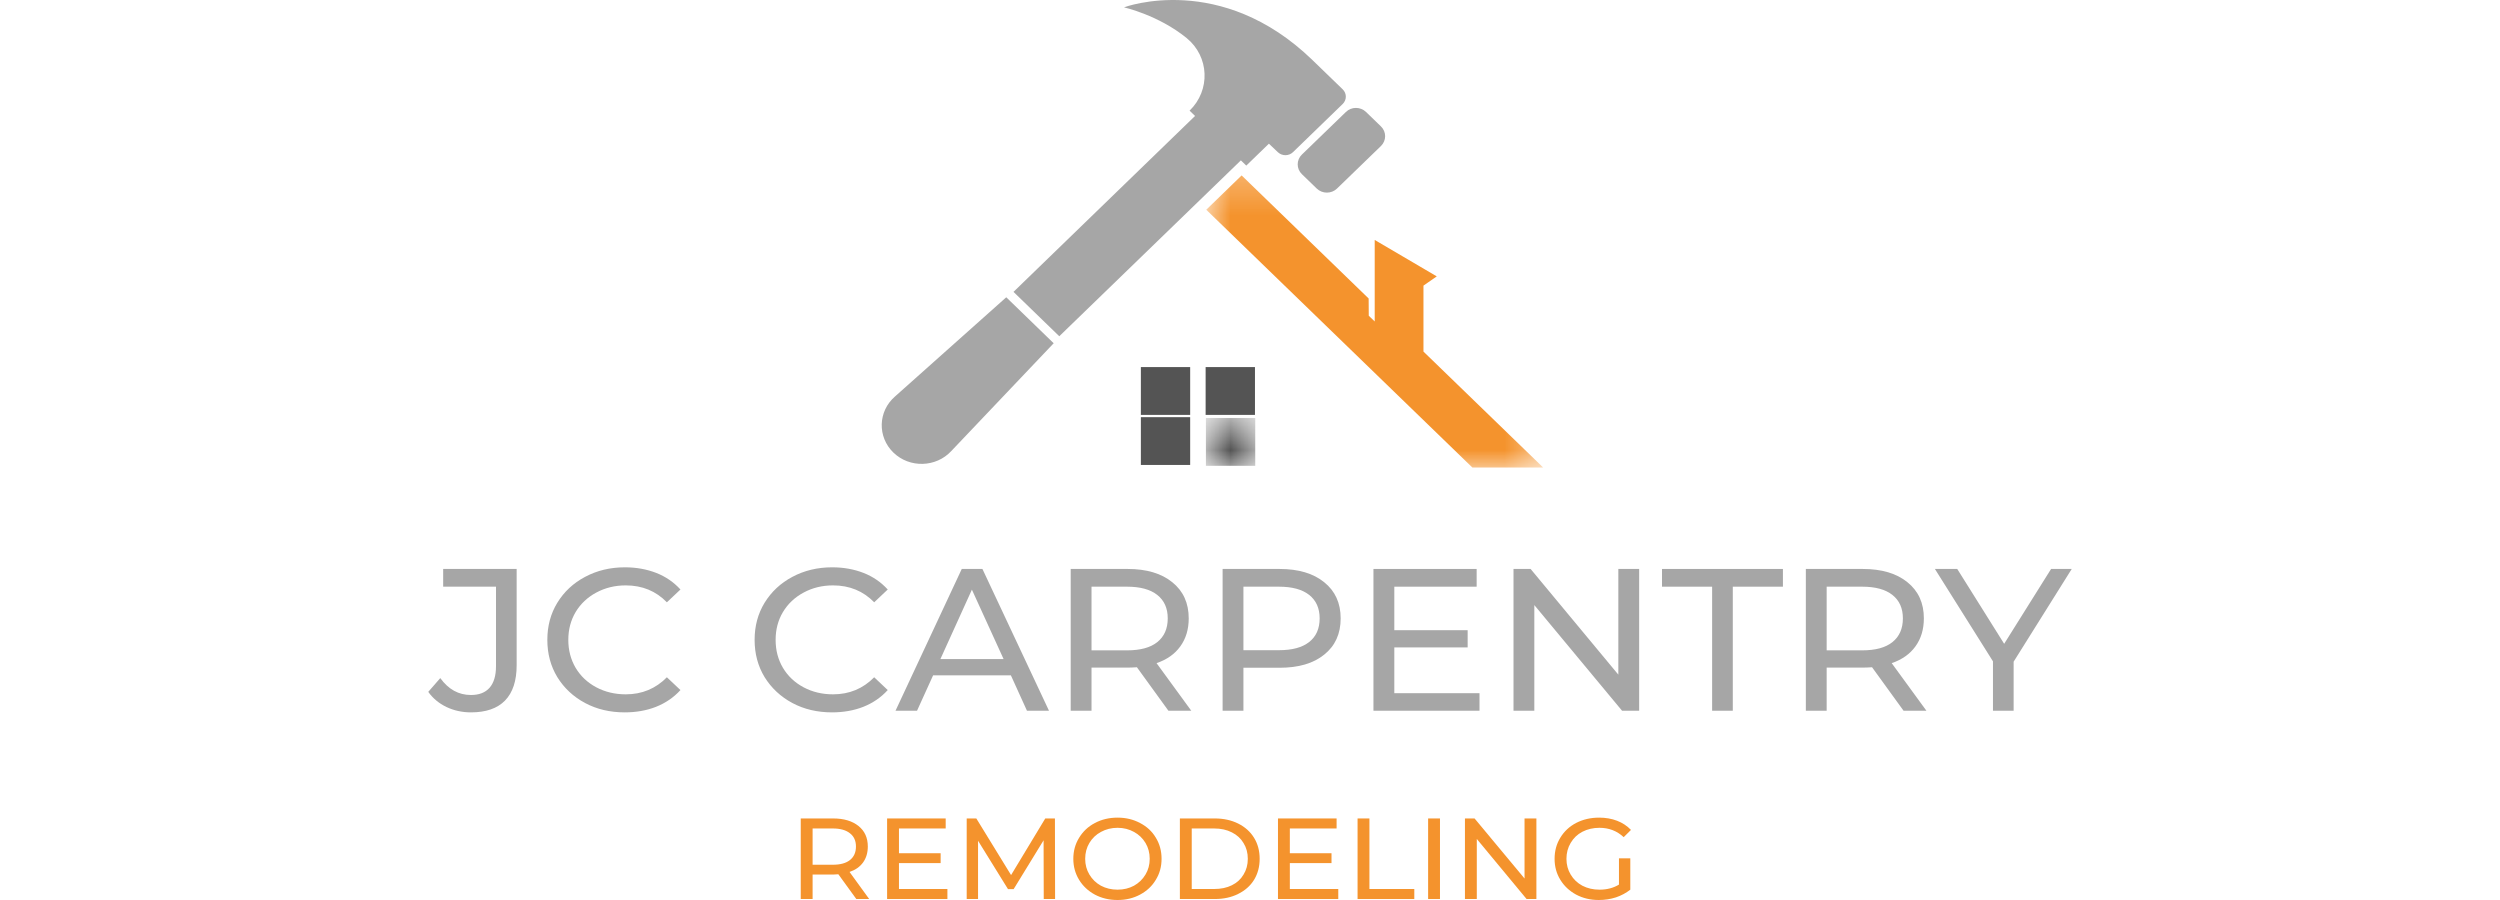 <svg width="100" height="36" viewBox="0 0 42 23" fill="none" xmlns="http://www.w3.org/2000/svg">
<path d="M10.939 22.975L10.48 22.342C10.422 22.348 10.377 22.35 10.346 22.35H9.822V22.975H9.519V20.916H10.346C10.62 20.916 10.836 20.981 10.995 21.109C11.153 21.235 11.233 21.41 11.233 21.633C11.233 21.792 11.192 21.929 11.112 22.04C11.031 22.152 10.915 22.233 10.766 22.283L11.268 22.975H10.939ZM10.337 22.099C10.528 22.099 10.673 22.06 10.774 21.981C10.878 21.9 10.93 21.784 10.93 21.633C10.93 21.485 10.878 21.372 10.774 21.293C10.673 21.213 10.528 21.172 10.337 21.172H9.822V22.099H10.337Z" fill="#F4932D"/>
<path d="M13.267 22.719V22.975H11.726V20.916H13.223V21.172H12.029V21.805H13.094V22.057H12.029V22.719H13.267Z" fill="#F4932D"/>
<path d="M15.729 22.975L15.725 21.474L14.959 22.723H14.816L14.05 21.486V22.975H13.76V20.916H14.006L14.894 22.363L15.768 20.916H16.015L16.019 22.975H15.729Z" fill="#F4932D"/>
<path d="M17.615 23C17.401 23 17.208 22.954 17.035 22.862C16.864 22.769 16.73 22.644 16.632 22.484C16.534 22.323 16.485 22.143 16.485 21.948C16.485 21.749 16.534 21.57 16.632 21.411C16.73 21.249 16.864 21.123 17.035 21.033C17.208 20.941 17.401 20.895 17.615 20.895C17.828 20.895 18.02 20.941 18.191 21.033C18.364 21.123 18.498 21.247 18.593 21.407C18.691 21.566 18.74 21.746 18.74 21.948C18.74 22.147 18.691 22.325 18.593 22.484C18.498 22.644 18.364 22.769 18.191 22.862C18.02 22.954 17.828 23 17.615 23ZM17.615 22.736C17.771 22.736 17.91 22.702 18.035 22.635C18.158 22.566 18.257 22.471 18.329 22.35C18.401 22.231 18.437 22.096 18.437 21.948C18.437 21.797 18.401 21.661 18.329 21.541C18.257 21.421 18.158 21.327 18.035 21.26C17.91 21.191 17.771 21.155 17.615 21.155C17.459 21.155 17.317 21.191 17.191 21.26C17.066 21.327 16.968 21.421 16.896 21.541C16.824 21.661 16.788 21.797 16.788 21.948C16.788 22.096 16.824 22.231 16.896 22.35C16.968 22.471 17.066 22.566 17.191 22.635C17.317 22.702 17.459 22.736 17.615 22.736Z" fill="#F4932D"/>
<path d="M19.208 20.916H20.1C20.325 20.916 20.524 20.96 20.697 21.046C20.872 21.133 21.009 21.255 21.104 21.411C21.199 21.565 21.247 21.744 21.247 21.948C21.247 22.149 21.199 22.328 21.104 22.484C21.009 22.638 20.872 22.759 20.697 22.845C20.524 22.932 20.325 22.975 20.1 22.975H19.208V20.916ZM20.082 22.719C20.256 22.719 20.407 22.688 20.537 22.623C20.667 22.559 20.766 22.468 20.835 22.35C20.907 22.233 20.944 22.099 20.944 21.948C20.944 21.794 20.907 21.66 20.835 21.545C20.766 21.428 20.667 21.337 20.537 21.272C20.407 21.205 20.256 21.172 20.082 21.172H19.511V22.719H20.082Z" fill="#F4932D"/>
<path d="M23.256 22.719V22.975H21.715V20.916H23.213V21.172H22.018V21.805H23.083V22.057H22.018V22.719H23.256Z" fill="#F4932D"/>
<path d="M23.749 20.916H24.052V22.719H25.199V22.975H23.749V20.916Z" fill="#F4932D"/>
<path d="M25.552 20.916H25.855V22.975H25.552V20.916Z" fill="#F4932D"/>
<path d="M28.319 20.916V22.975H28.068L26.796 21.44V22.975H26.493V20.916H26.739L28.016 22.451V20.916H28.319Z" fill="#F4932D"/>
<path d="M30.429 21.935H30.719V22.736C30.612 22.82 30.49 22.886 30.351 22.933C30.213 22.977 30.067 23 29.914 23C29.7 23 29.507 22.954 29.334 22.862C29.163 22.769 29.029 22.644 28.931 22.484C28.833 22.325 28.784 22.147 28.784 21.948C28.784 21.746 28.833 21.566 28.931 21.407C29.029 21.245 29.165 21.119 29.338 21.029C29.512 20.94 29.706 20.895 29.923 20.895C30.089 20.895 30.243 20.922 30.381 20.975C30.52 21.028 30.638 21.107 30.736 21.209L30.55 21.394C30.379 21.235 30.174 21.155 29.931 21.155C29.769 21.155 29.624 21.189 29.494 21.256C29.366 21.323 29.267 21.418 29.195 21.541C29.123 21.661 29.087 21.797 29.087 21.948C29.087 22.096 29.123 22.231 29.195 22.35C29.267 22.471 29.366 22.566 29.494 22.635C29.624 22.702 29.769 22.736 29.931 22.736C30.122 22.736 30.287 22.693 30.429 22.606V21.935Z" fill="#F4932D"/>
<path d="M1.091 18.205C0.866 18.205 0.656 18.159 0.463 18.067C0.273 17.975 0.118 17.847 0 17.681L0.307 17.329C0.515 17.617 0.776 17.761 1.091 17.761C1.299 17.761 1.457 17.7 1.567 17.576C1.676 17.451 1.731 17.268 1.731 17.027V14.993H0.381V14.54H2.259V16.998C2.259 17.398 2.16 17.7 1.961 17.904C1.764 18.105 1.474 18.205 1.091 18.205Z" fill="#A6A6A6"/>
<path d="M5.021 18.205C4.645 18.205 4.308 18.126 4.008 17.966C3.707 17.805 3.471 17.584 3.298 17.304C3.127 17.022 3.043 16.704 3.043 16.352C3.043 16 3.127 15.684 3.298 15.404C3.471 15.122 3.707 14.901 4.008 14.742C4.311 14.58 4.649 14.498 5.025 14.498C5.316 14.498 5.583 14.547 5.826 14.641C6.068 14.736 6.274 14.878 6.445 15.065L6.098 15.392C5.818 15.104 5.468 14.96 5.047 14.96C4.77 14.96 4.519 15.022 4.293 15.144C4.068 15.265 3.892 15.431 3.765 15.643C3.641 15.853 3.579 16.09 3.579 16.352C3.579 16.615 3.641 16.853 3.765 17.065C3.892 17.278 4.068 17.444 4.293 17.564C4.519 17.684 4.77 17.744 5.047 17.744C5.462 17.744 5.813 17.599 6.098 17.308L6.445 17.635C6.274 17.823 6.066 17.965 5.821 18.063C5.579 18.158 5.312 18.205 5.021 18.205Z" fill="#A6A6A6"/>
<path d="M10.318 18.205C9.943 18.205 9.605 18.126 9.305 17.966C9.005 17.805 8.769 17.584 8.595 17.304C8.424 17.022 8.34 16.704 8.34 16.352C8.34 16 8.424 15.684 8.595 15.404C8.769 15.122 9.005 14.901 9.305 14.742C9.608 14.58 9.947 14.498 10.322 14.498C10.614 14.498 10.881 14.547 11.123 14.641C11.366 14.736 11.571 14.878 11.742 15.065L11.396 15.392C11.116 15.104 10.765 14.96 10.344 14.96C10.067 14.96 9.816 15.022 9.591 15.144C9.366 15.265 9.19 15.431 9.063 15.643C8.938 15.853 8.877 16.09 8.877 16.352C8.877 16.615 8.938 16.853 9.063 17.065C9.19 17.278 9.366 17.444 9.591 17.564C9.816 17.684 10.067 17.744 10.344 17.744C10.76 17.744 11.11 17.599 11.396 17.308L11.742 17.635C11.571 17.823 11.364 17.965 11.119 18.063C10.877 18.158 10.609 18.205 10.318 18.205Z" fill="#A6A6A6"/>
<path d="M14.889 17.258H12.902L12.491 18.163H11.941L13.634 14.54H14.162L15.863 18.163H15.3L14.889 17.258ZM14.703 16.843L13.893 15.069L13.088 16.843H14.703Z" fill="#A6A6A6"/>
<path d="M18.915 18.163L18.11 17.052C18.008 17.059 17.929 17.061 17.872 17.061H16.95V18.163H16.418V14.54H17.872C18.357 14.54 18.738 14.654 19.015 14.88C19.294 15.104 19.434 15.412 19.434 15.803C19.434 16.083 19.362 16.322 19.218 16.52C19.076 16.716 18.874 16.858 18.612 16.947L19.499 18.163H18.915ZM17.859 16.62C18.197 16.62 18.453 16.551 18.629 16.411C18.808 16.268 18.898 16.066 18.898 15.803C18.898 15.543 18.808 15.344 18.629 15.203C18.453 15.064 18.197 14.993 17.859 14.993H16.95V16.62H17.859Z" fill="#A6A6A6"/>
<path d="M21.754 14.54C22.239 14.54 22.62 14.654 22.897 14.88C23.176 15.104 23.317 15.412 23.317 15.803C23.317 16.197 23.176 16.506 22.897 16.729C22.62 16.954 22.239 17.065 21.754 17.065H20.832V18.163H20.3V14.54H21.754ZM21.741 16.616C22.079 16.616 22.335 16.547 22.512 16.407C22.69 16.267 22.78 16.066 22.78 15.803C22.78 15.543 22.69 15.344 22.512 15.203C22.335 15.064 22.079 14.993 21.741 14.993H20.832V16.616H21.741Z" fill="#A6A6A6"/>
<path d="M26.865 17.715V18.163H24.155V14.54H26.792V14.993H24.688V16.105H26.562V16.545H24.688V17.715H26.865Z" fill="#A6A6A6"/>
<path d="M30.945 14.54V18.163H30.508L28.266 15.463V18.163H27.734V14.54H28.171L30.413 17.241V14.54H30.945Z" fill="#A6A6A6"/>
<path d="M32.81 14.993H31.529V14.54H34.619V14.993H33.338V18.163H32.81V14.993Z" fill="#A6A6A6"/>
<path d="M37.702 18.163L36.897 17.052C36.795 17.059 36.716 17.061 36.659 17.061H35.737V18.163H35.205V14.54H36.659C37.144 14.54 37.525 14.654 37.802 14.88C38.081 15.104 38.221 15.412 38.221 15.803C38.221 16.083 38.149 16.322 38.005 16.52C37.863 16.716 37.661 16.858 37.399 16.947L38.286 18.163H37.702ZM36.646 16.62C36.984 16.62 37.24 16.551 37.416 16.411C37.595 16.268 37.685 16.066 37.685 15.803C37.685 15.543 37.595 15.344 37.416 15.203C37.24 15.064 36.984 14.993 36.646 14.993H35.737V16.62H36.646Z" fill="#A6A6A6"/>
<path d="M40.515 16.91V18.163H39.987V16.901L38.503 14.54H39.074L40.273 16.453L41.472 14.54H42L40.515 16.91Z" fill="#A6A6A6"/>
<path d="M21.127 10.603H19.866V9.381H21.127V10.603Z" fill="#545454"/>
<path d="M19.471 11.882H18.211V10.661H19.471V11.882Z" fill="#545454"/>
<path d="M19.471 10.603H18.211V9.381H19.471V10.603Z" fill="#545454"/>
<mask id="mask0_138_121" style="mask-type:luminance" maskUnits="userSpaceOnUse" x="19" y="10" width="3" height="2">
<path d="M19.866 10.661H21.251V11.997H19.866V10.661Z" fill="white"/>
</mask>
<g mask="url(#mask0_138_121)">
<path d="M21.134 11.904H19.873V10.682H21.134V11.904Z" fill="#545454"/>
</g>
<mask id="mask1_138_121" style="mask-type:luminance" maskUnits="userSpaceOnUse" x="19" y="4" width="10" height="9">
<path d="M19.866 4.264H28.553V12.041H19.866V4.264Z" fill="white"/>
</mask>
<g mask="url(#mask1_138_121)">
<path d="M25.433 8.985V7.299L25.773 7.063L24.187 6.132V8.215L24.035 8.069L24.032 7.628L20.786 4.483L19.882 5.36L26.683 11.948H28.492L25.433 8.985Z" fill="#F4932D"/>
</g>
<path d="M23.368 2.282L22.596 1.535C20.263 -0.726 17.811 0.175 17.78 0.188C17.78 0.188 18.658 0.384 19.38 0.972C19.962 1.447 19.995 2.306 19.456 2.828L19.596 2.963L14.956 7.459L16.126 8.593L20.767 4.098L20.905 4.232L21.483 3.672C21.57 3.756 21.649 3.83 21.714 3.891C21.822 3.992 21.993 3.991 22.099 3.888L23.368 2.658C23.476 2.555 23.476 2.386 23.368 2.282ZM24.347 3.231L23.966 2.862C23.823 2.723 23.591 2.723 23.45 2.862L22.326 3.95C22.183 4.088 22.183 4.313 22.326 4.451L22.706 4.819C22.849 4.957 23.081 4.957 23.223 4.819L24.347 3.731C24.489 3.592 24.489 3.369 24.347 3.231ZM11.927 10.133C11.492 10.511 11.474 11.165 11.887 11.566C12.3 11.966 12.976 11.948 13.366 11.527L15.983 8.772L14.771 7.597L11.927 10.133Z" fill="#A6A6A6"/>
</svg>
